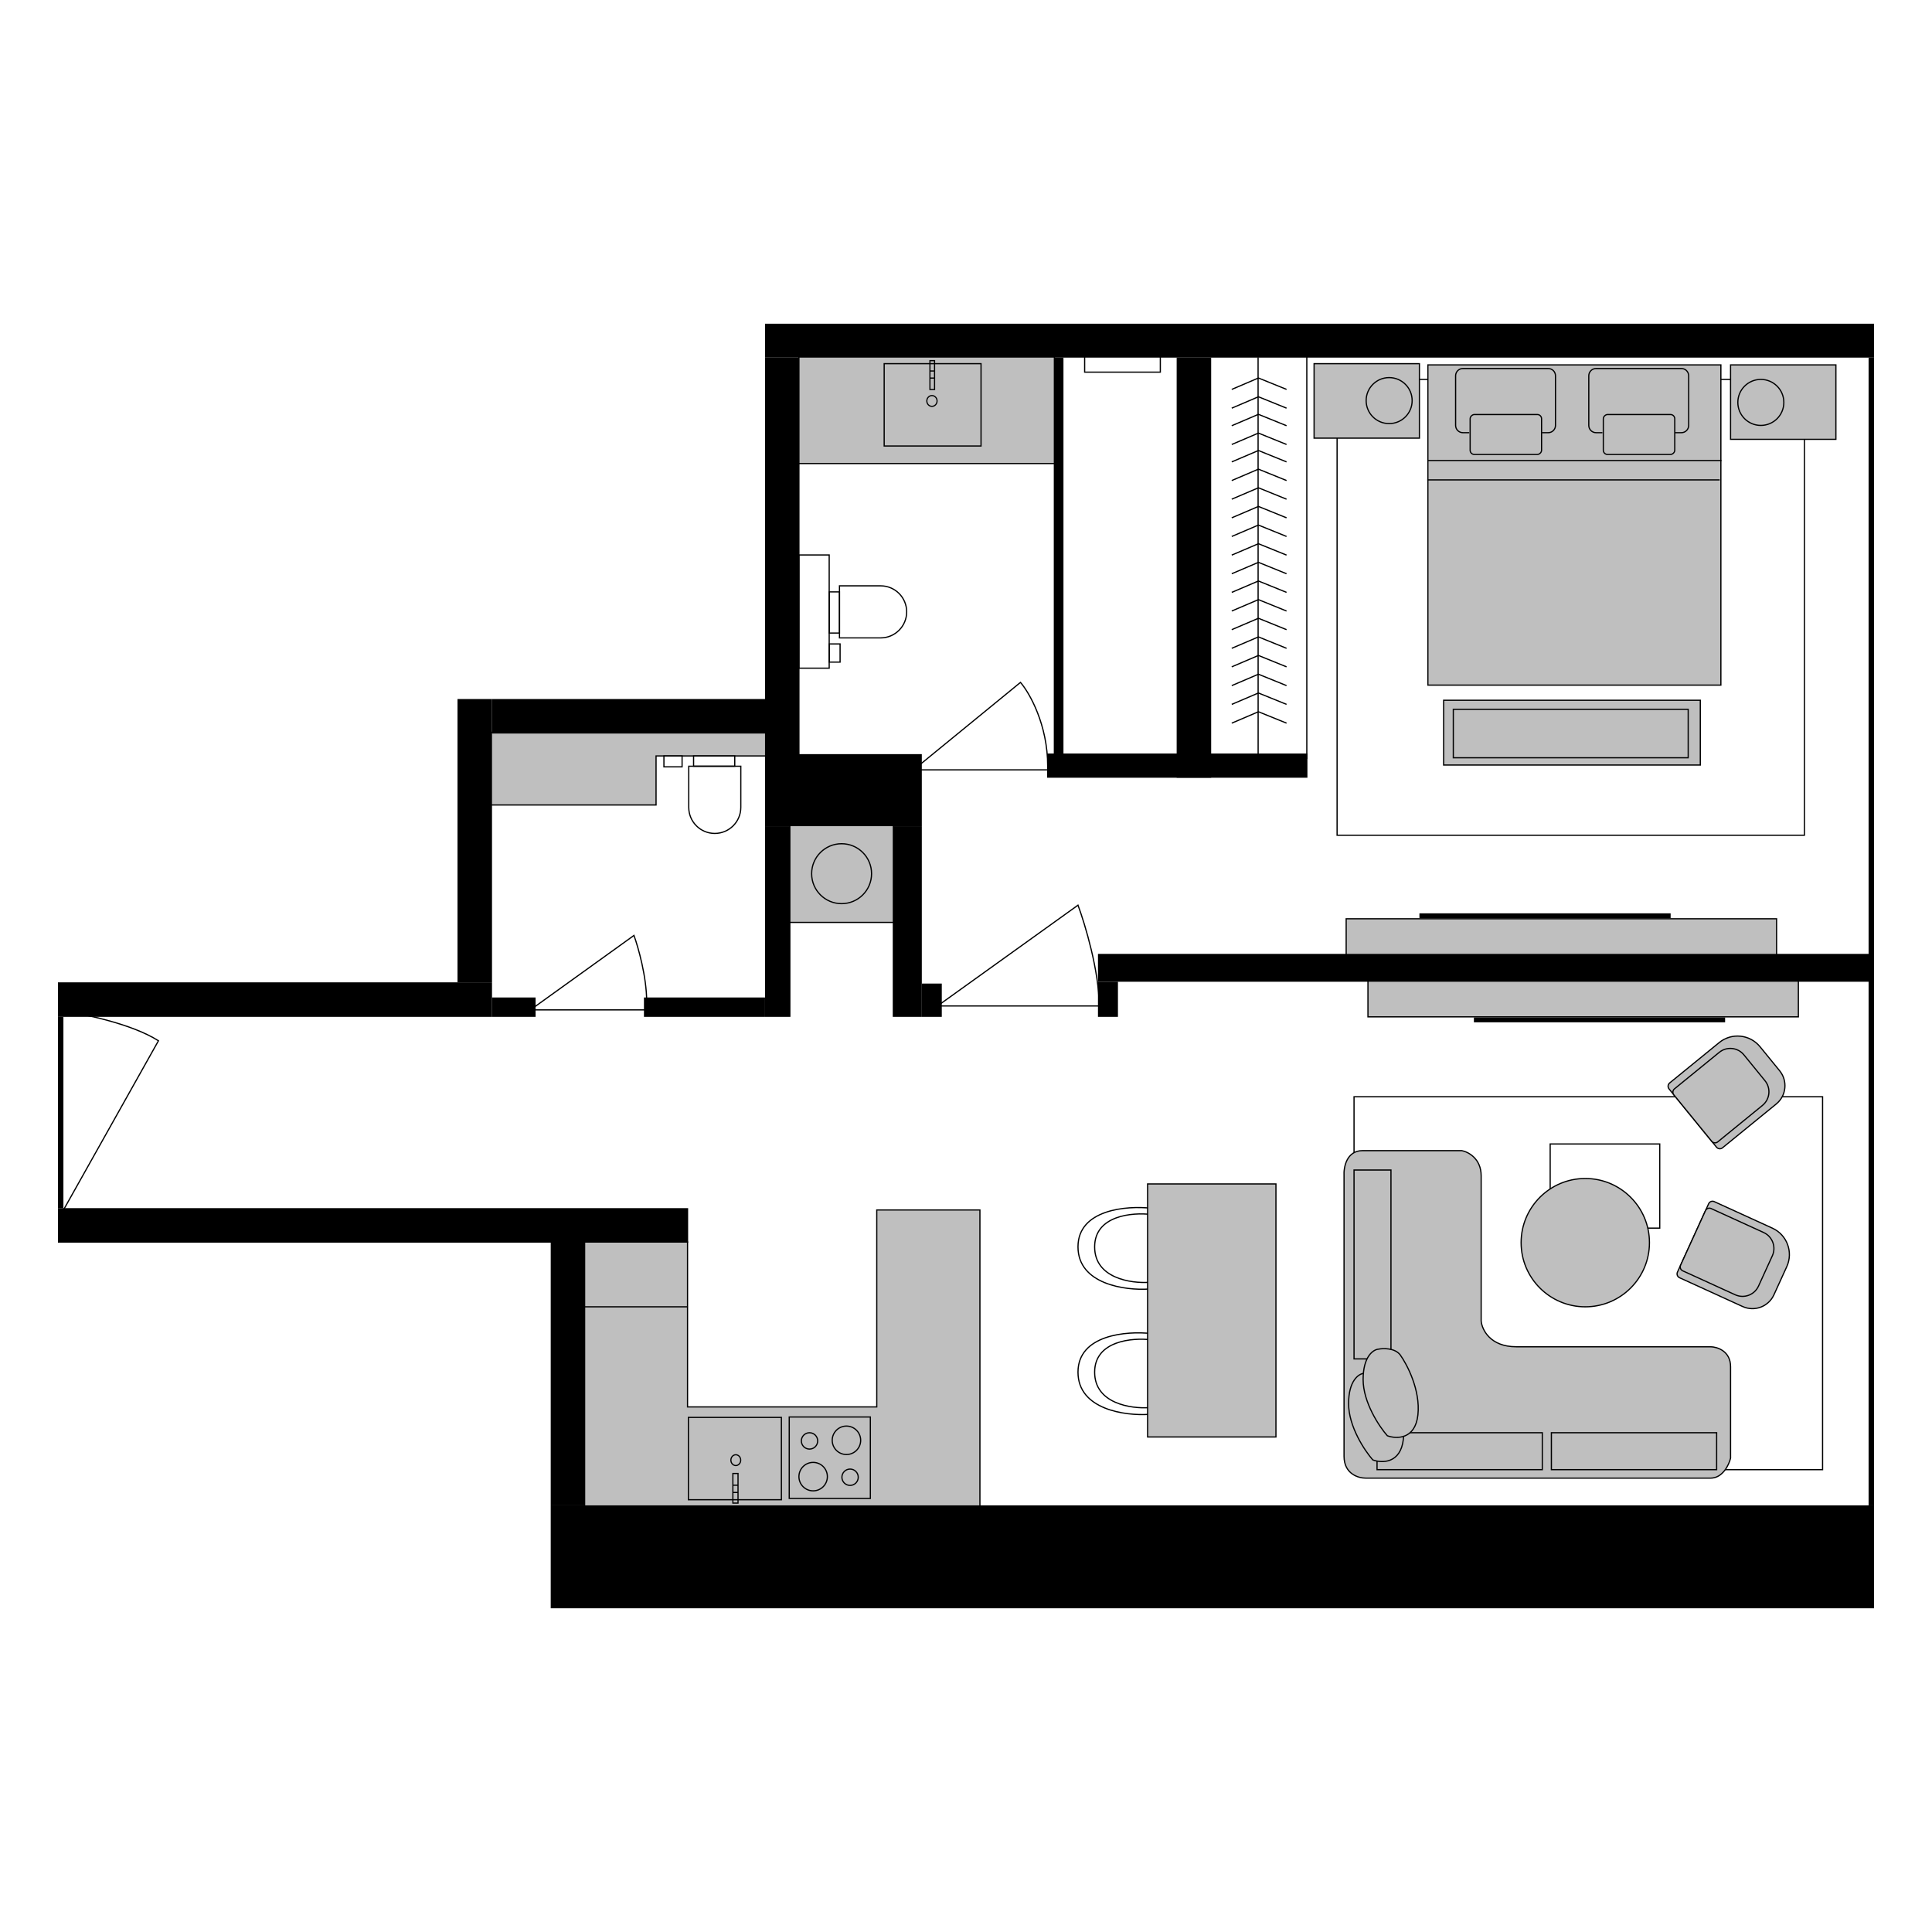 <svg width="1500" height="1500" viewBox="0 0 1500 1500" fill="none" xmlns="http://www.w3.org/2000/svg">
<path d="M509.36 624.982H381.05V568.582H594.9V586.912H593.96H509.36V624.982Z" fill="#BFBFBF" stroke="black" stroke-width="0.94"/>
<path d="M893.82 942.936C879.172 941.135 849.875 943.641 849.875 968.081C849.875 992.521 878.232 996.595 892.41 995.576" stroke="black" stroke-width="0.94"/>
<path d="M893.82 1040.23C879.172 1038.42 849.875 1040.93 849.875 1065.37C849.875 1089.81 878.232 1093.88 892.41 1092.87" stroke="black" stroke-width="0.94"/>
<path d="M893.82 938.082C874.864 935.935 836.95 938.922 836.95 968.048C836.95 997.174 873.647 1002.03 891.995 1000.81" stroke="black" stroke-width="0.94"/>
<path d="M893.82 1035.37C874.864 1033.23 836.95 1036.21 836.95 1065.34C836.95 1094.46 873.647 1099.32 891.995 1098.11" stroke="black" stroke-width="0.94"/>
<path d="M711.46 597.723H819.56" stroke="black" stroke-width="0.94"/>
<path d="M712.4 595.137L792.3 529.807C799.35 538.032 813.45 562.613 813.45 595.137" stroke="black" stroke-width="0.94"/>
<path d="M729.32 781.021H854.575" stroke="black" stroke-width="0.94"/>
<path d="M730.495 779.143L836.95 702.768C842.433 717.573 853.4 753.951 853.4 781.023" stroke="black" stroke-width="0.94"/>
<path d="M48.76 785.018C64.896 787.211 102.34 794.888 123.02 808.048L48.76 940.353" stroke="black" stroke-width="0.94"/>
<rect x="593.96" y="251.332" width="861.04" height="26.32" fill="black"/>
<rect x="427.58" y="1168.77" width="1027.42" height="79.9" fill="black"/>
<rect x="427.58" y="957.742" width="26.79" height="211.03" fill="black"/>
<rect x="534.27" y="938.002" width="26.79" height="489.27" transform="rotate(90 534.27 938.002)" fill="black"/>
<rect x="381.99" y="762.691" width="26.79" height="336.99" transform="rotate(90 381.99 762.691)" fill="black"/>
<rect x="381.99" y="762.691" width="26.79" height="219.96" transform="rotate(-180 381.99 762.691)" fill="black"/>
<rect x="381.99" y="569.521" width="26.79" height="236.41" transform="rotate(-90 381.99 569.521)" fill="black"/>
<rect x="812.98" y="603.832" width="18.8" height="202.1" transform="rotate(-90 812.98 603.832)" fill="black"/>
<rect x="852.46" y="762.223" width="21.62" height="599.25" transform="rotate(-90 852.46 762.223)" fill="black"/>
<rect x="618.4" y="641.432" width="55.93" height="97.29" transform="rotate(-90 618.4 641.432)" fill="black"/>
<rect x="693.13" y="789.482" width="148.05" height="22.56" transform="rotate(-90 693.13 789.482)" fill="black"/>
<rect x="715.69" y="789.482" width="25.85" height="15.51" transform="rotate(-90 715.69 789.482)" fill="black"/>
<rect x="852.46" y="789.482" width="27.26" height="15.51" transform="rotate(-90 852.46 789.482)" fill="black"/>
<rect x="593.96" y="789.482" width="148.05" height="19.74" transform="rotate(-90 593.96 789.482)" fill="black"/>
<rect x="499.96" y="774.441" width="94" height="15.04" fill="black"/>
<rect x="381.99" y="774.441" width="33.84" height="15.04" fill="black"/>
<rect x="593.96" y="277.652" width="26.79" height="363.78" fill="black"/>
<rect x="913.56" y="277.652" width="26.79" height="326.18" fill="black"/>
<rect x="1450.77" y="277.652" width="4.23" height="891.12" fill="black"/>
<rect x="45" y="789.482" width="4.23" height="148.52" fill="black"/>
<path d="M414.42 782.198L492.205 726.268C495.495 735.354 502.075 758.369 502.075 777.733" stroke="black" stroke-width="0.94"/>
<path d="M413.01 784.076H503.955" stroke="black" stroke-width="0.94"/>
<rect x="818.15" y="277.652" width="7.52" height="307.85" fill="black"/>
<rect x="842.12" y="276.241" width="58.75" height="12.69" stroke="black" stroke-width="0.94"/>
<path d="M976.775 277.416L976.814 592.316" stroke="black" stroke-width="0.94"/>
<path d="M998.865 503.338L977.04 494.494L956.33 503.338" stroke="black" stroke-width="0.94"/>
<path d="M998.865 517.735L977.04 508.891L956.33 517.735" stroke="black" stroke-width="0.94"/>
<path d="M998.865 532.305L977.04 523.461L956.33 532.305" stroke="black" stroke-width="0.94"/>
<path d="M998.865 546.875L977.04 538.031L956.33 546.875" stroke="black" stroke-width="0.94"/>
<path d="M998.865 561.446L977.04 552.602L956.33 561.446" stroke="black" stroke-width="0.94"/>
<path d="M998.865 488.864L977.04 480.02L956.33 488.864" stroke="black" stroke-width="0.94"/>
<path d="M998.865 474.393L977.04 465.549L956.33 474.393" stroke="black" stroke-width="0.94"/>
<path d="M998.865 459.922L977.04 451.078L956.33 459.922" stroke="black" stroke-width="0.94"/>
<path d="M998.865 445.448L977.04 436.604L956.33 445.448" stroke="black" stroke-width="0.94"/>
<path d="M998.865 430.977L977.04 422.133L956.33 430.977" stroke="black" stroke-width="0.94"/>
<path d="M998.865 416.502L977.04 407.658L956.33 416.502" stroke="black" stroke-width="0.94"/>
<path d="M998.865 402.032L977.04 393.188L956.33 402.032" stroke="black" stroke-width="0.94"/>
<path d="M998.865 387.561L977.04 378.717L956.33 387.561" stroke="black" stroke-width="0.94"/>
<path d="M998.865 373.086L977.04 364.242L956.33 373.086" stroke="black" stroke-width="0.94"/>
<path d="M998.865 358.616L977.04 349.771L956.33 358.616" stroke="black" stroke-width="0.94"/>
<path d="M998.865 345.094L977.04 336.25L956.33 345.094" stroke="black" stroke-width="0.94"/>
<path d="M998.865 330.526L977.04 321.682L956.33 330.526" stroke="black" stroke-width="0.94"/>
<path d="M998.865 316.895L977.04 308.051L956.33 316.895" stroke="black" stroke-width="0.94"/>
<path d="M998.865 302.325L977.04 293.48L956.33 302.325" stroke="black" stroke-width="0.94"/>
<path d="M1014.61 274.832L1014.61 589.262" stroke="black" stroke-width="0.94"/>
<rect x="620.282" y="277.181" width="198.34" height="82.72" fill="#BFBFBF" stroke="black" stroke-width="0.94"/>
<rect x="686.47" y="282.351" width="75.2" height="63.92" fill="#BFBFBF" stroke="black" stroke-width="0.94"/>
<path d="M723.558 315.502C721.377 315.502 719.574 313.643 719.574 311.306C719.574 308.968 721.377 307.11 723.558 307.11C725.739 307.11 727.542 308.968 727.542 311.306C727.542 313.643 725.739 315.502 723.558 315.502Z" stroke="black" stroke-width="0.915"/>
<path d="M722 288.038L722 280L725.596 280L725.596 288.038M722 288.038L725.596 288.038M722 288.038L722 293.537M725.596 288.038L725.596 293.537M725.596 293.537L725.596 302.421L722 302.421L722 293.537M725.596 293.537L722 293.537" stroke="black" stroke-width="0.915"/>
<path d="M533.801 1092.32V964.322H453.901L453.901 1169.24H760.811V939.412H680.717V1092.32H533.801Z" fill="#BFBFBF" stroke="black" stroke-width="0.94"/>
<path d="M454.137 1014.61H534.037" stroke="black" stroke-width="0.94"/>
<path d="M612.762 1163.37V1100.15H675.742V1163.37H612.762Z" fill="#BFBFBF" stroke="black" stroke-width="0.94"/>
<circle cx="628.506" cy="1118.72" r="6.345" transform="rotate(-180 628.506 1118.72)" stroke="black" stroke-width="0.94"/>
<circle cx="659.997" cy="1146.92" r="6.345" transform="rotate(-180 659.997 1146.92)" stroke="black" stroke-width="0.94"/>
<path d="M646.131 1118.25C646.131 1112.15 651.076 1107.2 657.176 1107.2C663.276 1107.2 668.221 1112.15 668.221 1118.25C668.221 1124.35 663.276 1129.29 657.176 1129.29C651.076 1129.29 646.131 1124.35 646.131 1118.25Z" stroke="black" stroke-width="0.94"/>
<path d="M620.282 1146.45C620.282 1140.35 625.227 1135.4 631.327 1135.4C637.427 1135.4 642.372 1140.35 642.372 1146.45C642.372 1152.55 637.427 1157.49 631.327 1157.49C625.227 1157.49 620.282 1152.55 620.282 1146.45Z" stroke="black" stroke-width="0.94"/>
<rect x="0.47" y="-0.47" width="72.2" height="63.92" transform="matrix(1 0 0 -1 534 1163.92)" fill="#BFBFBF" stroke="black" stroke-width="0.94"/>
<path d="M571.267 1129.46C569.2 1129.46 567.458 1131.3 567.458 1133.65C567.458 1136.01 569.2 1137.85 571.267 1137.85C573.335 1137.85 575.077 1136.01 575.077 1133.65C575.077 1131.3 573.335 1129.46 571.267 1129.46Z" stroke="black" stroke-width="0.915"/>
<path d="M569 1158.75L569 1167L573 1167L573 1158.75M569 1158.75L573 1158.75M569 1158.75L569 1153.11M573 1158.75L573 1153.11M573 1153.11L573 1144L569 1144L569 1153.11M573 1153.11L569 1153.11" stroke="black" stroke-width="0.915"/>
<rect x="891" y="919.202" width="99.64" height="196.46" fill="#BFBFBF" stroke="black" stroke-width="0.94"/>
<rect x="613.23" y="640.962" width="80.37" height="75.2" fill="#BFBFBF" stroke="black" stroke-width="0.94"/>
<circle cx="653.415" cy="678.327" r="23.265" fill="#BFBFBF" stroke="black" stroke-width="0.94"/>
<rect x="515.47" y="586.911" width="14.1" height="8.46" stroke="black" stroke-width="0.94"/>
<rect x="643.78" y="514.061" width="14.1" height="8.46" transform="rotate(-90 643.78 514.061)" stroke="black" stroke-width="0.94"/>
<rect x="538.5" y="586.911" width="31.96" height="7.99" stroke="black" stroke-width="0.94"/>
<rect x="643.78" y="491.503" width="31.96" height="7.99" transform="rotate(-90 643.78 491.503)" stroke="black" stroke-width="0.94"/>
<path d="M534.74 594.902H575.16V626.862C575.16 638.023 566.111 647.072 554.95 647.072C543.788 647.072 534.74 638.023 534.74 626.862V594.902Z" stroke="black" stroke-width="0.94"/>
<path d="M651.77 495.262L651.77 454.842L683.73 454.842C694.891 454.842 703.94 463.891 703.94 475.052C703.94 486.214 694.891 495.262 683.73 495.262L651.77 495.262Z" stroke="black" stroke-width="0.94"/>
<rect x="620.28" y="430.872" width="23.5" height="87.89" stroke="black" stroke-width="0.94"/>
<rect x="1051.27" y="851.523" width="363.78" height="289.52" stroke="black" stroke-width="0.94"/>
<rect x="1203.55" y="888.183" width="85.07" height="65.33" stroke="black" stroke-width="0.94"/>
<circle cx="1230.81" cy="964.792" r="49.82" fill="#BFBFBF" stroke="black" stroke-width="0.94"/>
<path d="M1295.84 845.443C1294.69 844.035 1294.9 841.963 1296.31 840.815L1334.76 809.464C1344.42 801.591 1358.63 803.037 1366.5 812.694L1381.71 831.339C1388.1 839.185 1386.93 850.731 1379.08 857.128L1337.35 891.151C1335.94 892.299 1333.87 892.089 1332.72 890.68L1295.84 845.443Z" fill="#BFBFBF" stroke="black" stroke-width="0.94"/>
<path d="M1299.57 850.023C1298.42 848.615 1298.63 846.543 1300.04 845.395L1334.8 817.056C1340.63 812.3 1349.22 813.173 1353.98 819.008L1370.33 839.062C1375.08 844.896 1374.21 853.482 1368.37 858.239L1333.62 886.577C1332.21 887.725 1330.14 887.514 1328.99 886.106L1299.57 850.023Z" fill="#BFBFBF" stroke="black" stroke-width="0.94"/>
<path d="M1326.59 934.567C1327.35 932.914 1329.3 932.185 1330.95 932.94L1376.09 953.538C1387.42 958.711 1392.42 972.093 1387.24 983.428L1377.26 1005.31C1373.05 1014.52 1362.18 1018.58 1352.97 1014.38L1303.99 992.024C1302.33 991.27 1301.61 989.318 1302.36 987.665L1326.59 934.567Z" fill="#BFBFBF" stroke="black" stroke-width="0.94"/>
<path d="M1324.14 939.94C1324.89 938.287 1326.84 937.558 1328.5 938.313L1369.3 956.932C1376.14 960.057 1379.16 968.143 1376.04 974.991L1365.29 998.53C1362.17 1005.38 1354.08 1008.4 1347.24 1005.27L1306.44 986.652C1304.78 985.897 1304.06 983.946 1304.81 982.293L1324.14 939.94Z" fill="#BFBFBF" stroke="black" stroke-width="0.94"/>
<path d="M1043.51 912.857V1029.42V1130.7C1043.51 1144.43 1054.79 1147.7 1060.43 1147.62H1328.1C1337.5 1147.62 1342.36 1137.28 1343.61 1132.11V1061.14C1343.61 1048.92 1333.27 1045.71 1328.1 1045.63H1177.23C1156.93 1045.63 1150.6 1032.31 1149.97 1025.66V912.857C1149.97 899.509 1139.94 894.292 1134.93 893.352H1057.85C1045.44 893.352 1043.12 906.355 1043.51 912.857Z" fill="#BFBFBF" stroke="black" stroke-width="0.94"/>
<rect x="1204.49" y="1112.37" width="128.31" height="28.67" stroke="black" stroke-width="0.94"/>
<rect x="1069.13" y="1112.37" width="128.31" height="28.67" stroke="black" stroke-width="0.94"/>
<rect x="1079.94" y="908.392" width="146.64" height="28.67" transform="rotate(90 1079.94 908.392)" stroke="black" stroke-width="0.94"/>
<path d="M1089.58 1117.26C1091.64 1098.09 1081.19 1078.1 1075.71 1070.5C1071.39 1065.23 1062.63 1065.49 1058.79 1066.27C1054.87 1066.66 1047.04 1071.91 1047.04 1089.77C1047.04 1107.63 1059.57 1126.35 1065.84 1133.48C1072.89 1136.06 1087.51 1136.44 1089.58 1117.26Z" fill="#BFBFBF" stroke="black" stroke-width="0.94"/>
<path d="M1100.86 1098.51C1102.92 1079.33 1092.47 1059.34 1086.99 1051.74C1082.67 1046.48 1073.91 1046.73 1070.07 1047.51C1066.15 1047.9 1058.32 1053.15 1058.32 1071.01C1058.32 1088.87 1070.85 1107.59 1077.12 1114.72C1084.17 1117.31 1098.79 1117.68 1100.86 1098.51Z" fill="#BFBFBF" stroke="black" stroke-width="0.94"/>
<rect x="1062.08" y="761.751" width="334.17" height="27.73" fill="#BFBFBF" stroke="black" stroke-width="0.94"/>
<rect x="1379.33" y="741.073" width="334.17" height="27.73" transform="rotate(-180 1379.33 741.073)" fill="#BFBFBF" stroke="black" stroke-width="0.94"/>
<rect x="1144.33" y="789.951" width="195.05" height="3.76" fill="black"/>
<rect x="1297.08" y="712.871" width="195.05" height="3.76" transform="rotate(-180 1297.08 712.871)" fill="black"/>
<rect x="1038.11" y="294.574" width="362.84" height="353.91" stroke="black" stroke-width="0.94"/>
<rect x="1336.09" y="283.292" width="248.63" height="227.48" transform="rotate(90 1336.09 283.292)" fill="#BFBFBF" stroke="black" stroke-width="0.94"/>
<path d="M1336.56 357.553L1108.61 357.553" stroke="black" stroke-width="0.94"/>
<path d="M1300.51 335.933L1305.44 335.933C1308.56 335.933 1311.08 333.408 1311.08 330.293L1311.08 291.753C1311.08 288.638 1308.56 286.113 1305.44 286.113L1239.17 286.113C1236.06 286.113 1233.53 288.638 1233.53 291.753L1233.53 330.293C1233.53 333.408 1236.06 335.933 1239.17 335.933L1244.11 335.933" stroke="black" stroke-width="0.94"/>
<path d="M1197.11 335.933L1202.04 335.933C1205.16 335.933 1207.68 333.408 1207.68 330.293L1207.68 291.753C1207.68 288.638 1205.16 286.113 1202.04 286.113L1135.77 286.113C1132.66 286.113 1130.13 288.638 1130.13 291.753L1130.13 330.293C1130.13 333.408 1132.66 335.933 1135.77 335.933L1140.71 335.933" stroke="black" stroke-width="0.94"/>
<rect x="1300.27" y="321.833" width="31.02" height="55.46" rx="3.29" transform="rotate(90 1300.27 321.833)" stroke="black" stroke-width="0.94"/>
<rect x="1196.87" y="321.833" width="31.02" height="55.46" rx="3.29" transform="rotate(90 1196.87 321.833)" stroke="black" stroke-width="0.94"/>
<path d="M1335.15 372.594L1108.14 372.594" stroke="black" stroke-width="0.94"/>
<rect x="1120.83" y="543.673" width="199.28" height="50.29" fill="#BFBFBF" stroke="black" stroke-width="0.94"/>
<rect x="1128.35" y="550.722" width="182.36" height="37.6" fill="#BFBFBF" stroke="black" stroke-width="0.94"/>
<rect x="1020.25" y="282.353" width="81.78" height="57.81" fill="#BFBFBF" stroke="black" stroke-width="0.94"/>
<rect x="1425.39" y="341.102" width="81.78" height="57.81" transform="rotate(-180 1425.39 341.102)" fill="#BFBFBF" stroke="black" stroke-width="0.94"/>
<circle cx="1078.53" cy="311.023" r="17.86" fill="#BFBFBF" stroke="black" stroke-width="0.94"/>
<circle cx="1367.11" cy="312.434" r="17.86" transform="rotate(-180 1367.11 312.434)" fill="#BFBFBF" stroke="black" stroke-width="0.94"/>
</svg>
